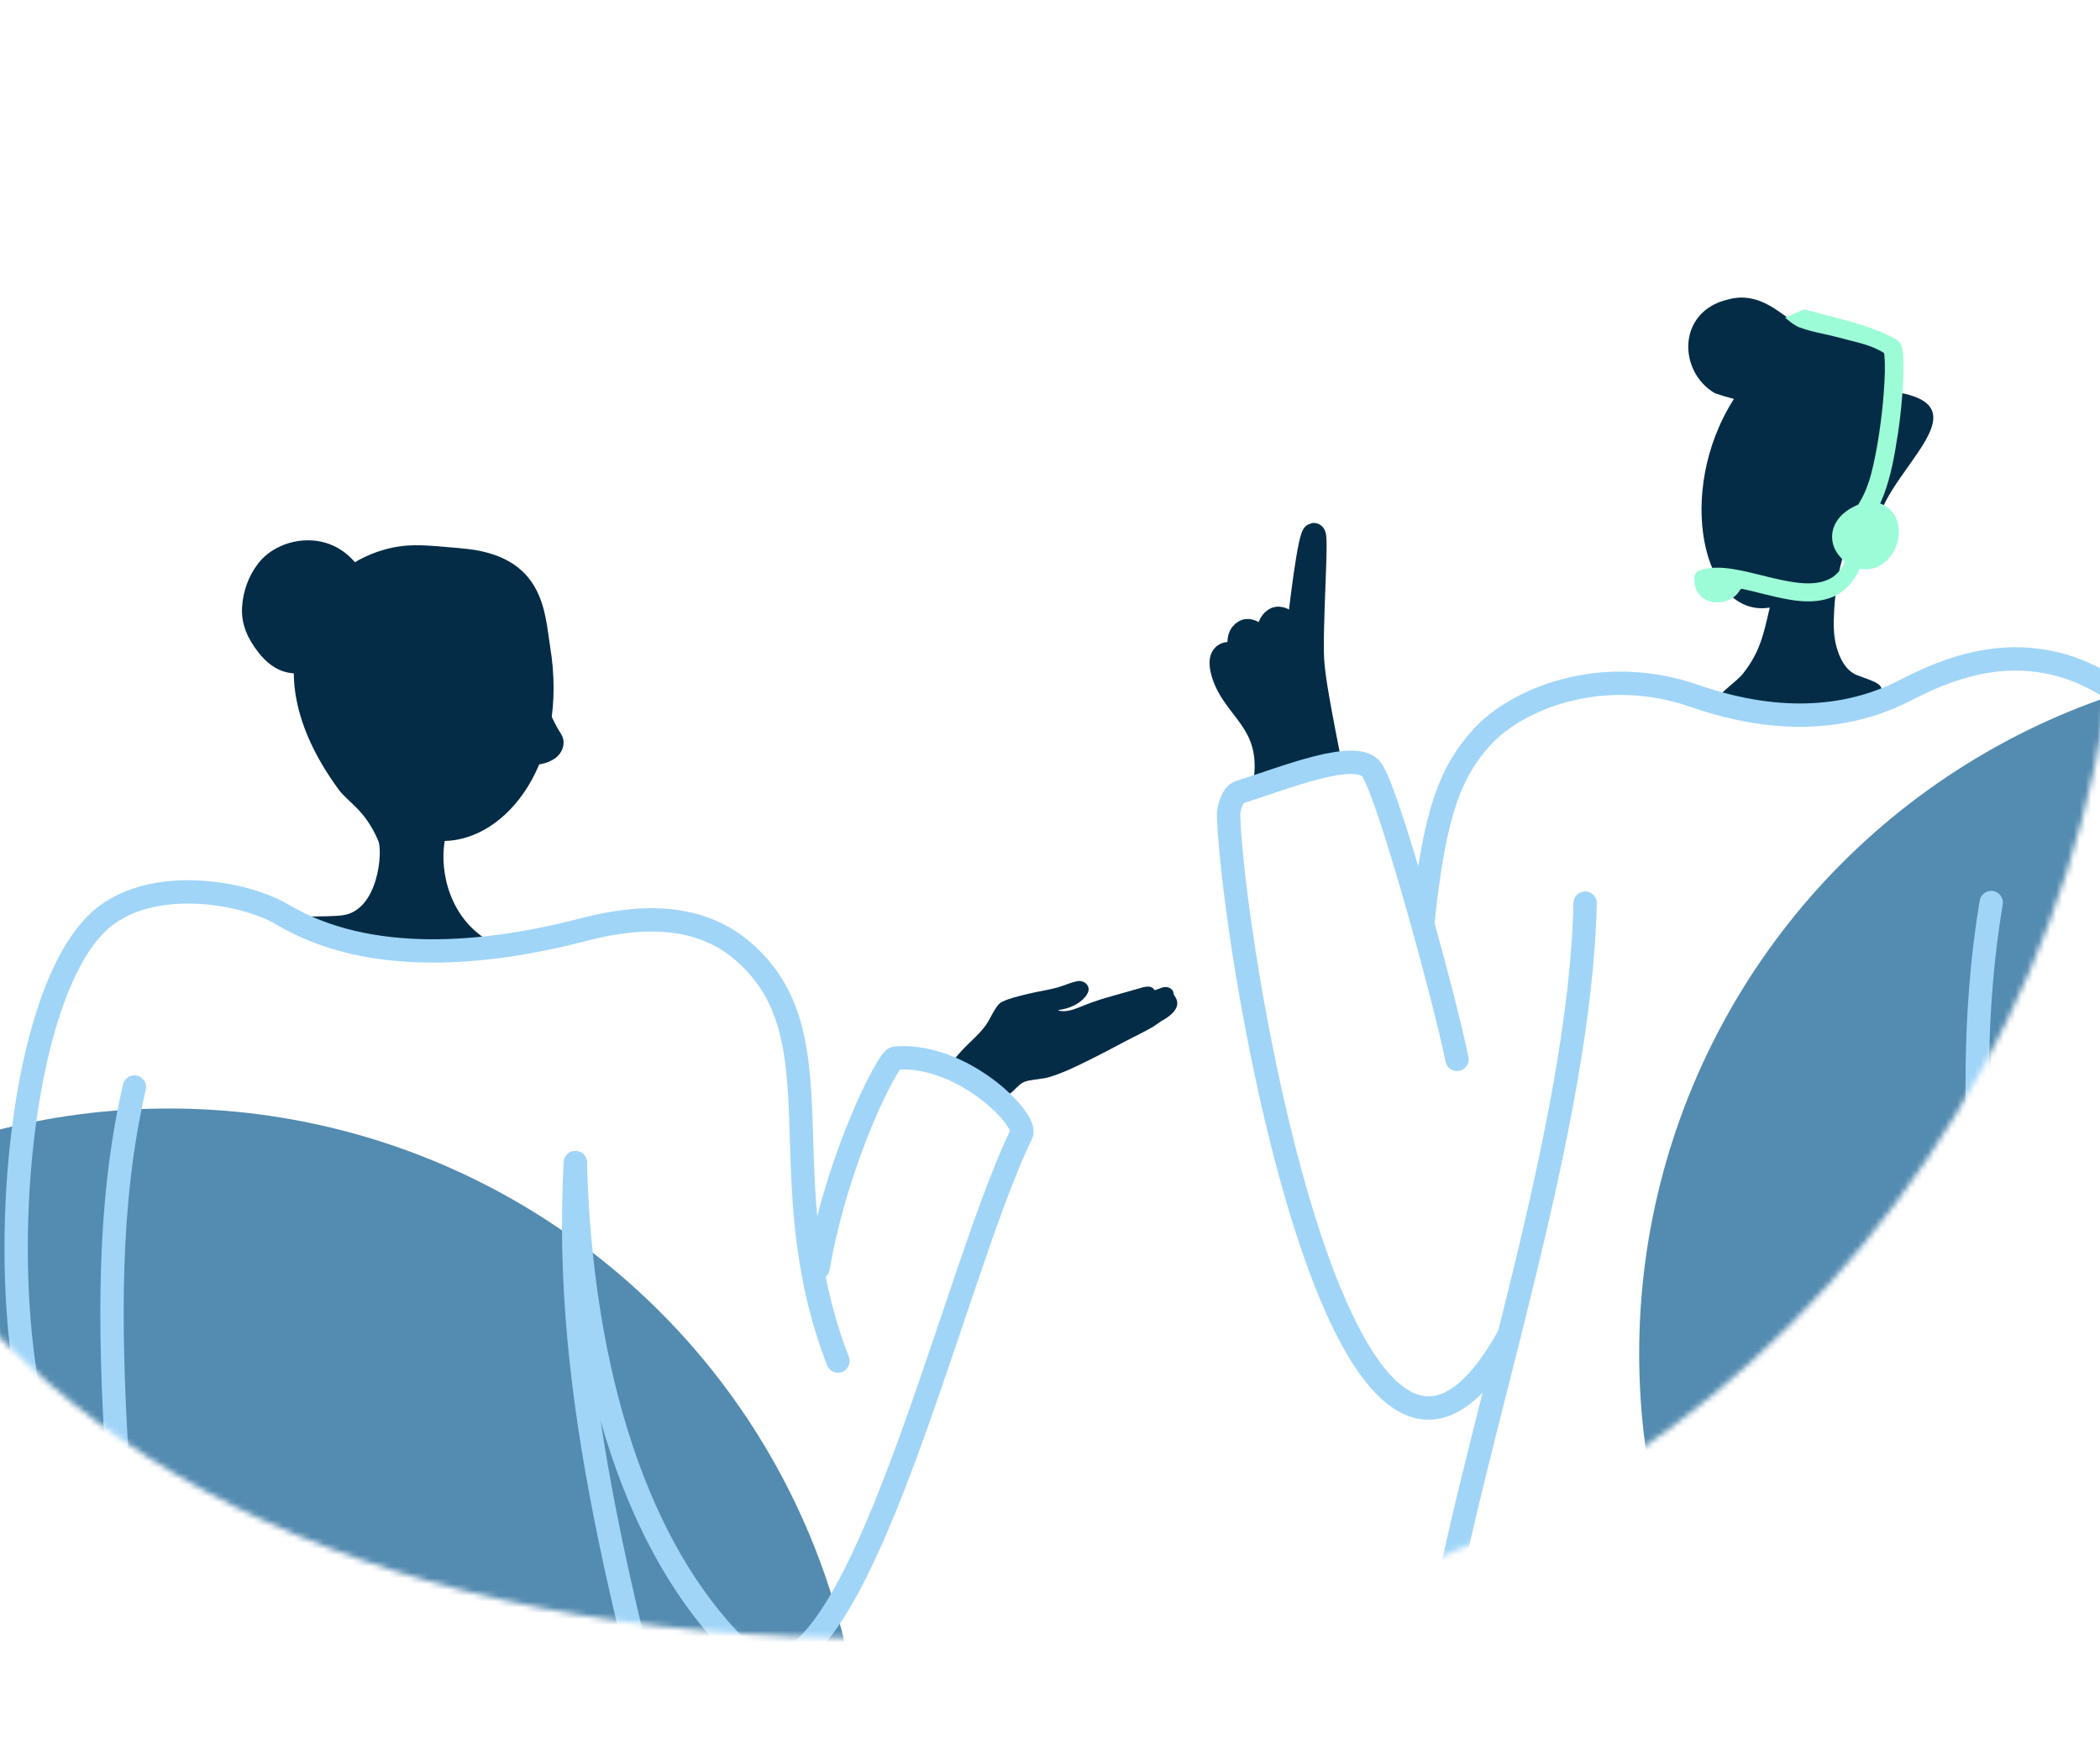 <svg width="360" height="300" viewBox="0 0 360 300" fill="none" xmlns="http://www.w3.org/2000/svg">
<g clip-path="url(#clip0_657_10971)">
<mask id="mask0_657_10971" style="mask-type:alpha" maskUnits="userSpaceOnUse" x="-44" y="-87" width="408" height="368">
<path d="M356.888 47.673C384.325 147.72 317.46 254.138 219.805 275.215C19.354 305.495 -55.727 208.178 -42.535 81.512C-31.637 -23.124 62.625 -89.738 167.786 -86.817C258.372 -84.3 332.921 -39.721 356.888 47.673Z" fill="#D9D9D9"/>
</mask>
<g mask="url(#mask0_657_10971)">
<g opacity="0.7" filter="url(#filter0_f_657_10971)">
<circle cx="400" cy="232" r="119" fill="#0B5A8E"/>
</g>
<g opacity="0.7" filter="url(#filter1_f_657_10971)">
<circle cx="29" cy="309" r="119" fill="#0B5A8E"/>
</g>
<path fill-rule="evenodd" clip-rule="evenodd" d="M297.257 68.378C296.228 68.121 295.136 67.791 293.981 67.399C287.63 63.68 287.505 53.403 296.165 51.347C300.483 50.099 303.733 52.485 306.105 54.21C307.059 54.908 307.862 55.495 308.54 55.703C309.469 55.837 310.448 55.948 311.465 56.058C318.531 56.841 326.927 57.783 323.764 67.032C335.349 68.39 331.496 73.798 327.09 80.001C325.27 82.558 323.363 85.25 322.396 87.844C319.585 95.393 317.752 95.307 316.949 92.762C316.924 92.799 316.886 92.848 316.861 92.884C315.318 96.371 314.64 100.874 314.427 104.654C314.314 106.71 314.276 108.79 314.803 110.772C315.33 112.754 316.359 114.919 318.305 115.702C320.94 116.767 323.877 117.232 321.982 119.556C318.907 123.337 308.402 122.994 302.001 122.236C291.659 121 293.592 120.633 293.592 120.633C295.061 118.418 297.671 116.914 298.863 115.372C301.562 111.91 302.252 109.181 303.382 104.14C292.023 106.012 286.99 84.369 297.27 68.341L297.257 68.378Z" fill="#052C46"/>
<path fill-rule="evenodd" clip-rule="evenodd" d="M325.294 74.705C324.787 78.079 324.157 81.526 322.969 84.74L322.314 86.31C322.512 86.371 322.71 86.457 322.895 86.543C323.872 87.034 324.626 87.844 325.059 88.85C326.543 92.26 324.317 96.921 320.595 97.523C320.026 97.621 319.408 97.596 318.802 97.486C317.825 99.657 316.303 101.399 314.25 102.282C310.615 103.828 306.397 102.798 302.687 101.89H302.663C302.267 101.792 301.871 101.693 301.475 101.595C300.548 101.362 299.608 101.129 298.668 100.933C298.445 100.884 298.309 101.068 298.272 101.166C297.345 102.699 295.576 103.362 293.944 103.239C293.09 103.178 292.2 102.822 291.545 102.16C290.691 101.313 290.419 100.185 290.444 98.97C290.444 98.479 290.864 97.94 291.26 97.805C293.128 97.13 295.131 97.228 297.073 97.535C298.767 97.805 300.449 98.222 302.118 98.639C304.233 99.166 306.348 99.694 308.5 99.915C310.033 100.074 311.827 100.013 313.199 99.424C313.978 99.093 314.436 98.811 315.104 98.099C315.104 98.099 315.116 98.087 315.129 98.075C315.153 98.05 315.153 98.038 315.252 97.927C315.314 97.854 315.376 97.768 315.438 97.694C315.574 97.51 315.71 97.302 315.833 97.106C316.007 96.823 316.143 96.578 316.266 96.284C315.871 95.928 315.5 95.523 315.203 95.143C314.77 94.591 314.424 93.953 314.238 93.278C313.842 91.745 314.164 90.26 315.116 88.984C315.957 87.856 317.256 87.034 318.567 86.482L319.272 85.231C319.482 84.814 319.68 84.409 319.853 83.979C320.038 83.525 320.199 83.059 320.36 82.593C320.385 82.52 320.483 82.201 320.508 82.139C320.582 81.894 320.644 81.649 320.718 81.415C321.015 80.336 321.25 79.244 321.473 78.152C321.968 75.662 322.339 73.135 322.623 70.608C322.87 68.351 323.056 66.081 323.118 63.812C323.118 63.996 323.118 63.751 323.118 63.53C323.118 63.432 323.118 63.334 323.118 63.309C323.118 63.15 323.118 63.002 323.118 62.843C323.118 62.769 323.118 62.696 323.118 62.622C323.118 62.254 323.118 61.886 323.081 61.518C323.068 61.199 323.043 60.88 322.994 60.561L322.87 60.438C321.052 59.322 319.111 58.844 317.045 58.328C316.452 58.181 315.858 58.034 315.252 57.862C314.275 57.592 313.41 57.408 312.569 57.224C311.233 56.93 309.971 56.66 308.45 56.108C308.017 55.949 307.238 55.421 307.238 55.421L306.014 54.464L307.857 53.618C307.857 53.618 309.304 52.992 309.502 53.053C309.502 53.053 309.588 53.078 309.662 53.102C309.662 53.102 309.737 53.127 309.749 53.127C309.811 53.139 309.873 53.164 309.934 53.176C310.429 53.323 310.936 53.446 311.431 53.581C311.839 53.691 312.247 53.789 312.655 53.9C313.471 54.108 314.288 54.317 315.104 54.538C317.837 55.274 320.607 56.047 323.192 57.224C323.291 57.273 323.402 57.322 323.513 57.371C324.429 57.776 325.603 58.292 325.95 59.187C326.11 59.641 326.172 60.156 326.222 60.635C326.333 61.91 326.308 63.211 326.271 64.474C326.172 67.897 325.814 71.332 325.307 74.718L325.294 74.705Z" fill="#9CFCD7"/>
<path d="M216.968 133.361C218.035 123.562 211.434 121.54 209.642 115.359C208.134 110.146 212.928 112.567 212.928 112.567C212.928 112.567 211.506 109.192 213.383 108.209C214.877 107.425 217.096 110.687 217.096 110.687C217.096 110.687 217.039 106.471 218.874 106.015C220.638 105.574 222.444 109.191 222.444 109.191C222.444 109.191 223.981 94.692 225.047 91.901C226.114 89.109 224.464 109.006 225.09 114.191C225.275 115.757 225.318 117.267 227.807 129.858L216.982 133.361H216.968Z" fill="#052C46" stroke="#052C46" stroke-width="4" stroke-miterlimit="10"/>
<path d="M243.938 157.859C245.929 139.372 248.533 132.308 254.265 126.112C259.87 120.073 274.279 113.65 290.524 119.29C305.702 124.56 317.636 122.936 326.612 118.321C335.531 113.749 352.857 106.201 370.524 125.314C395.275 152.119 386.484 261.703 386.484 261.703" stroke="#A0D5F8" stroke-width="4" stroke-linecap="round" stroke-linejoin="round"/>
<path d="M249.77 181.573C247.693 171.332 238.376 137.107 235.26 132.079C232.814 128.12 219.997 133.447 212.501 135.768C211.32 136.139 210.552 138.517 210.609 139.899C211.69 166.461 231.249 278.324 258.689 228.873" stroke="#A0D5F8" stroke-width="4" stroke-linecap="round" stroke-linejoin="round"/>
<path d="M271.733 154.797C270.894 193.11 252.928 244.953 246.911 279.235" stroke="#A0D5F8" stroke-width="4" stroke-linecap="round" stroke-linejoin="round"/>
<path d="M341.348 154.697C335.032 192.497 343.254 227.691 342.799 262.486" stroke="#A0D5F8" stroke-width="4" stroke-linecap="round" stroke-linejoin="round"/>
<path d="M168.866 186.492C169.962 186.981 171.069 187.445 172.177 187.898C172.25 187.934 172.398 187.898 172.46 187.898C173.223 187.493 173.801 186.897 174.416 186.277H174.429C174.982 185.705 175.45 185.419 176.188 185.252C177.406 184.978 178.649 184.966 179.843 184.621C182.07 183.965 184.212 182.928 186.316 181.892C188.432 180.855 190.512 179.758 192.592 178.65C194.278 177.744 196.025 176.946 197.686 175.98L199.052 175.039C199.901 174.562 202.719 173.001 201.538 170.975C201.415 170.748 201.279 170.641 201.193 170.367C201.156 170.224 201.169 170.081 201.107 169.938C200.984 169.64 200.713 169.425 200.443 169.306C199.569 168.913 198.806 169.509 197.969 169.711C197.957 169.711 197.92 169.723 197.883 169.664C197.292 168.639 195.791 169.282 194.868 169.533C193.145 170.021 191.41 170.498 189.688 170.998C188.063 171.463 186.488 172.047 184.913 172.691C183.879 173.108 182.624 173.501 181.541 173.227C181.406 173.203 181.43 173.144 181.467 173.12C183.129 172.905 184.888 172.214 185.984 170.927C186.414 170.426 186.833 169.735 186.5 169.02C186.168 168.305 185.282 168.031 184.605 168.186C183.547 168.412 182.538 168.877 181.504 169.187C179.732 169.711 177.899 169.926 176.114 170.379C174.687 170.736 173.161 171.058 171.807 171.702C171.229 171.976 170.872 172.536 170.528 173.084L170.503 173.132C169.986 173.93 169.605 174.848 169.063 175.623C167.783 177.446 165.987 178.781 164.547 180.449C164.166 180.89 163.28 181.749 163.39 182.416C163.513 183.143 164.387 183.727 164.904 184.096C166.159 185.014 167.476 185.872 168.891 186.492H168.866Z" fill="#052C46"/>
<path fill-rule="evenodd" clip-rule="evenodd" d="M78.896 93.96C75.641 93.725 71.831 93.17 68.588 93.639C61.018 94.713 56.888 99.478 56.888 99.478C56.888 99.478 41.463 112.589 58.034 135.304C59.674 137.551 62.572 138.748 64.853 144.131C65.642 145.995 64.853 156.021 58.774 156.871C55.77 157.291 49.588 156.773 50.8 157.71C52.584 159.088 63.286 162.02 65.628 162.652C68.661 163.467 85.04 163.529 84.3 161.554C77.16 157.71 75.32 149.55 76.233 144.143C86.75 143.933 97.612 130.798 94.296 110.737C93.371 105.12 93.408 95.022 78.871 93.972L78.896 93.96Z" fill="#052C46"/>
<path d="M62.632 98.927C61.094 96.185 58.912 93.977 55.861 93.05C51.819 91.816 46.822 93.212 44.249 96.592C42.572 98.787 41.655 101.362 41.495 104.113C41.331 107.041 42.5 109.52 44.264 111.782C45.58 113.47 47.228 114.869 49.409 115.289C51.59 115.709 53.663 115.292 55.617 114.455C61.691 111.865 66.761 107.115 71.714 102.87C72.98 101.784 72.712 99.566 71.592 98.506C70.275 97.261 68.502 97.532 67.233 98.631L62.632 98.927Z" fill="#052C46"/>
<path d="M85.381 118.058C85.455 118.144 85.517 118.231 85.591 118.305C85.529 118.243 85.172 117.725 85.406 118.07C85.542 118.268 85.689 118.478 85.825 118.688C86.084 119.095 86.318 119.527 86.54 119.959C87.009 120.885 87.416 121.848 87.823 122.799C88.71 124.91 89.61 127.021 90.856 128.946L91.965 124.724C91.842 124.798 91.595 124.897 91.497 124.996C91.645 124.848 92.15 124.761 91.645 124.91C91.521 124.947 91.324 124.947 91.201 125.008C91.694 124.947 91.817 124.934 91.571 124.947C91.484 124.947 91.386 124.947 91.299 124.947C91.139 124.947 90.893 124.897 90.745 124.922C90.967 124.885 91.447 125.045 90.917 124.934C90.584 124.873 90.251 124.774 89.931 124.663C89.832 124.626 89.253 124.44 89.721 124.589C90.19 124.737 89.623 124.539 89.512 124.49C89.129 124.317 88.76 124.119 88.39 123.934C87.527 123.49 86.664 123.095 85.763 122.724C85.073 122.441 84 122.675 83.384 123.033C82.767 123.391 82.139 124.144 81.966 124.872C81.781 125.663 81.83 126.551 82.274 127.255C82.718 127.959 83.335 128.354 84.111 128.675C83.335 128.354 83.963 128.613 84.136 128.699C84.358 128.798 84.58 128.909 84.79 129.02C85.159 129.206 85.529 129.403 85.911 129.588C86.836 130.045 87.798 130.502 88.809 130.773C90.88 131.329 93.248 131.243 95.072 130.033C96.416 129.144 97.119 127.28 96.182 125.811C93.691 121.947 92.767 117.231 89.758 113.675C88.71 112.441 86.466 112.515 85.394 113.675C84.185 114.996 84.284 116.725 85.394 118.046L85.381 118.058Z" fill="#052C46"/>
<path d="M140.246 217.329C143.525 198.335 152.232 181.464 153.467 181.357C164.995 180.426 176.294 191.953 175.105 194.381C162.555 219.97 145.034 301.227 126.354 282.463C105.387 261.408 99.287 225.91 98.632 199.267" stroke="#A0D5F8" stroke-width="4" stroke-linecap="round" stroke-linejoin="round"/>
<path d="M98.632 199.282C96.344 240.292 107.914 278.528 118.272 319.809" stroke="#A0D5F8" stroke-width="4" stroke-linecap="round" stroke-linejoin="round"/>
<path d="M23.043 186.319C13.771 226.337 24.568 271.241 21.747 308.434" stroke="#A0D5F8" stroke-width="4" stroke-linecap="round" stroke-linejoin="round"/>
<path d="M143.646 233.284C131.447 201.618 144.317 177.647 127.376 163.05C121.596 158.073 113.149 155.92 100.096 159.325C83.428 163.661 63.33 165.615 48.417 156.76C41.555 152.683 24.995 149.981 16.562 158.302C0.52 174.135 -1.92 236.612 11.316 257.377C17.584 267.21 20.756 259.866 20.756 259.866" stroke="#A0D5F8" stroke-width="4" stroke-linecap="round" stroke-linejoin="round"/>
</g>
</g>
<defs>
<filter id="filter0_f_657_10971" x="213" y="45" width="374" height="374" filterUnits="userSpaceOnUse" color-interpolation-filters="sRGB">
<feFlood flood-opacity="0" result="BackgroundImageFix"/>
<feBlend mode="normal" in="SourceGraphic" in2="BackgroundImageFix" result="shape"/>
<feGaussianBlur stdDeviation="34" result="effect1_foregroundBlur_657_10971"/>
</filter>
<filter id="filter1_f_657_10971" x="-158" y="122" width="374" height="374" filterUnits="userSpaceOnUse" color-interpolation-filters="sRGB">
<feFlood flood-opacity="0" result="BackgroundImageFix"/>
<feBlend mode="normal" in="SourceGraphic" in2="BackgroundImageFix" result="shape"/>
<feGaussianBlur stdDeviation="34" result="effect1_foregroundBlur_657_10971"/>
</filter>
<clipPath id="clip0_657_10971">
<rect width="360" height="300" fill="white"/>
</clipPath>
</defs>
</svg>

